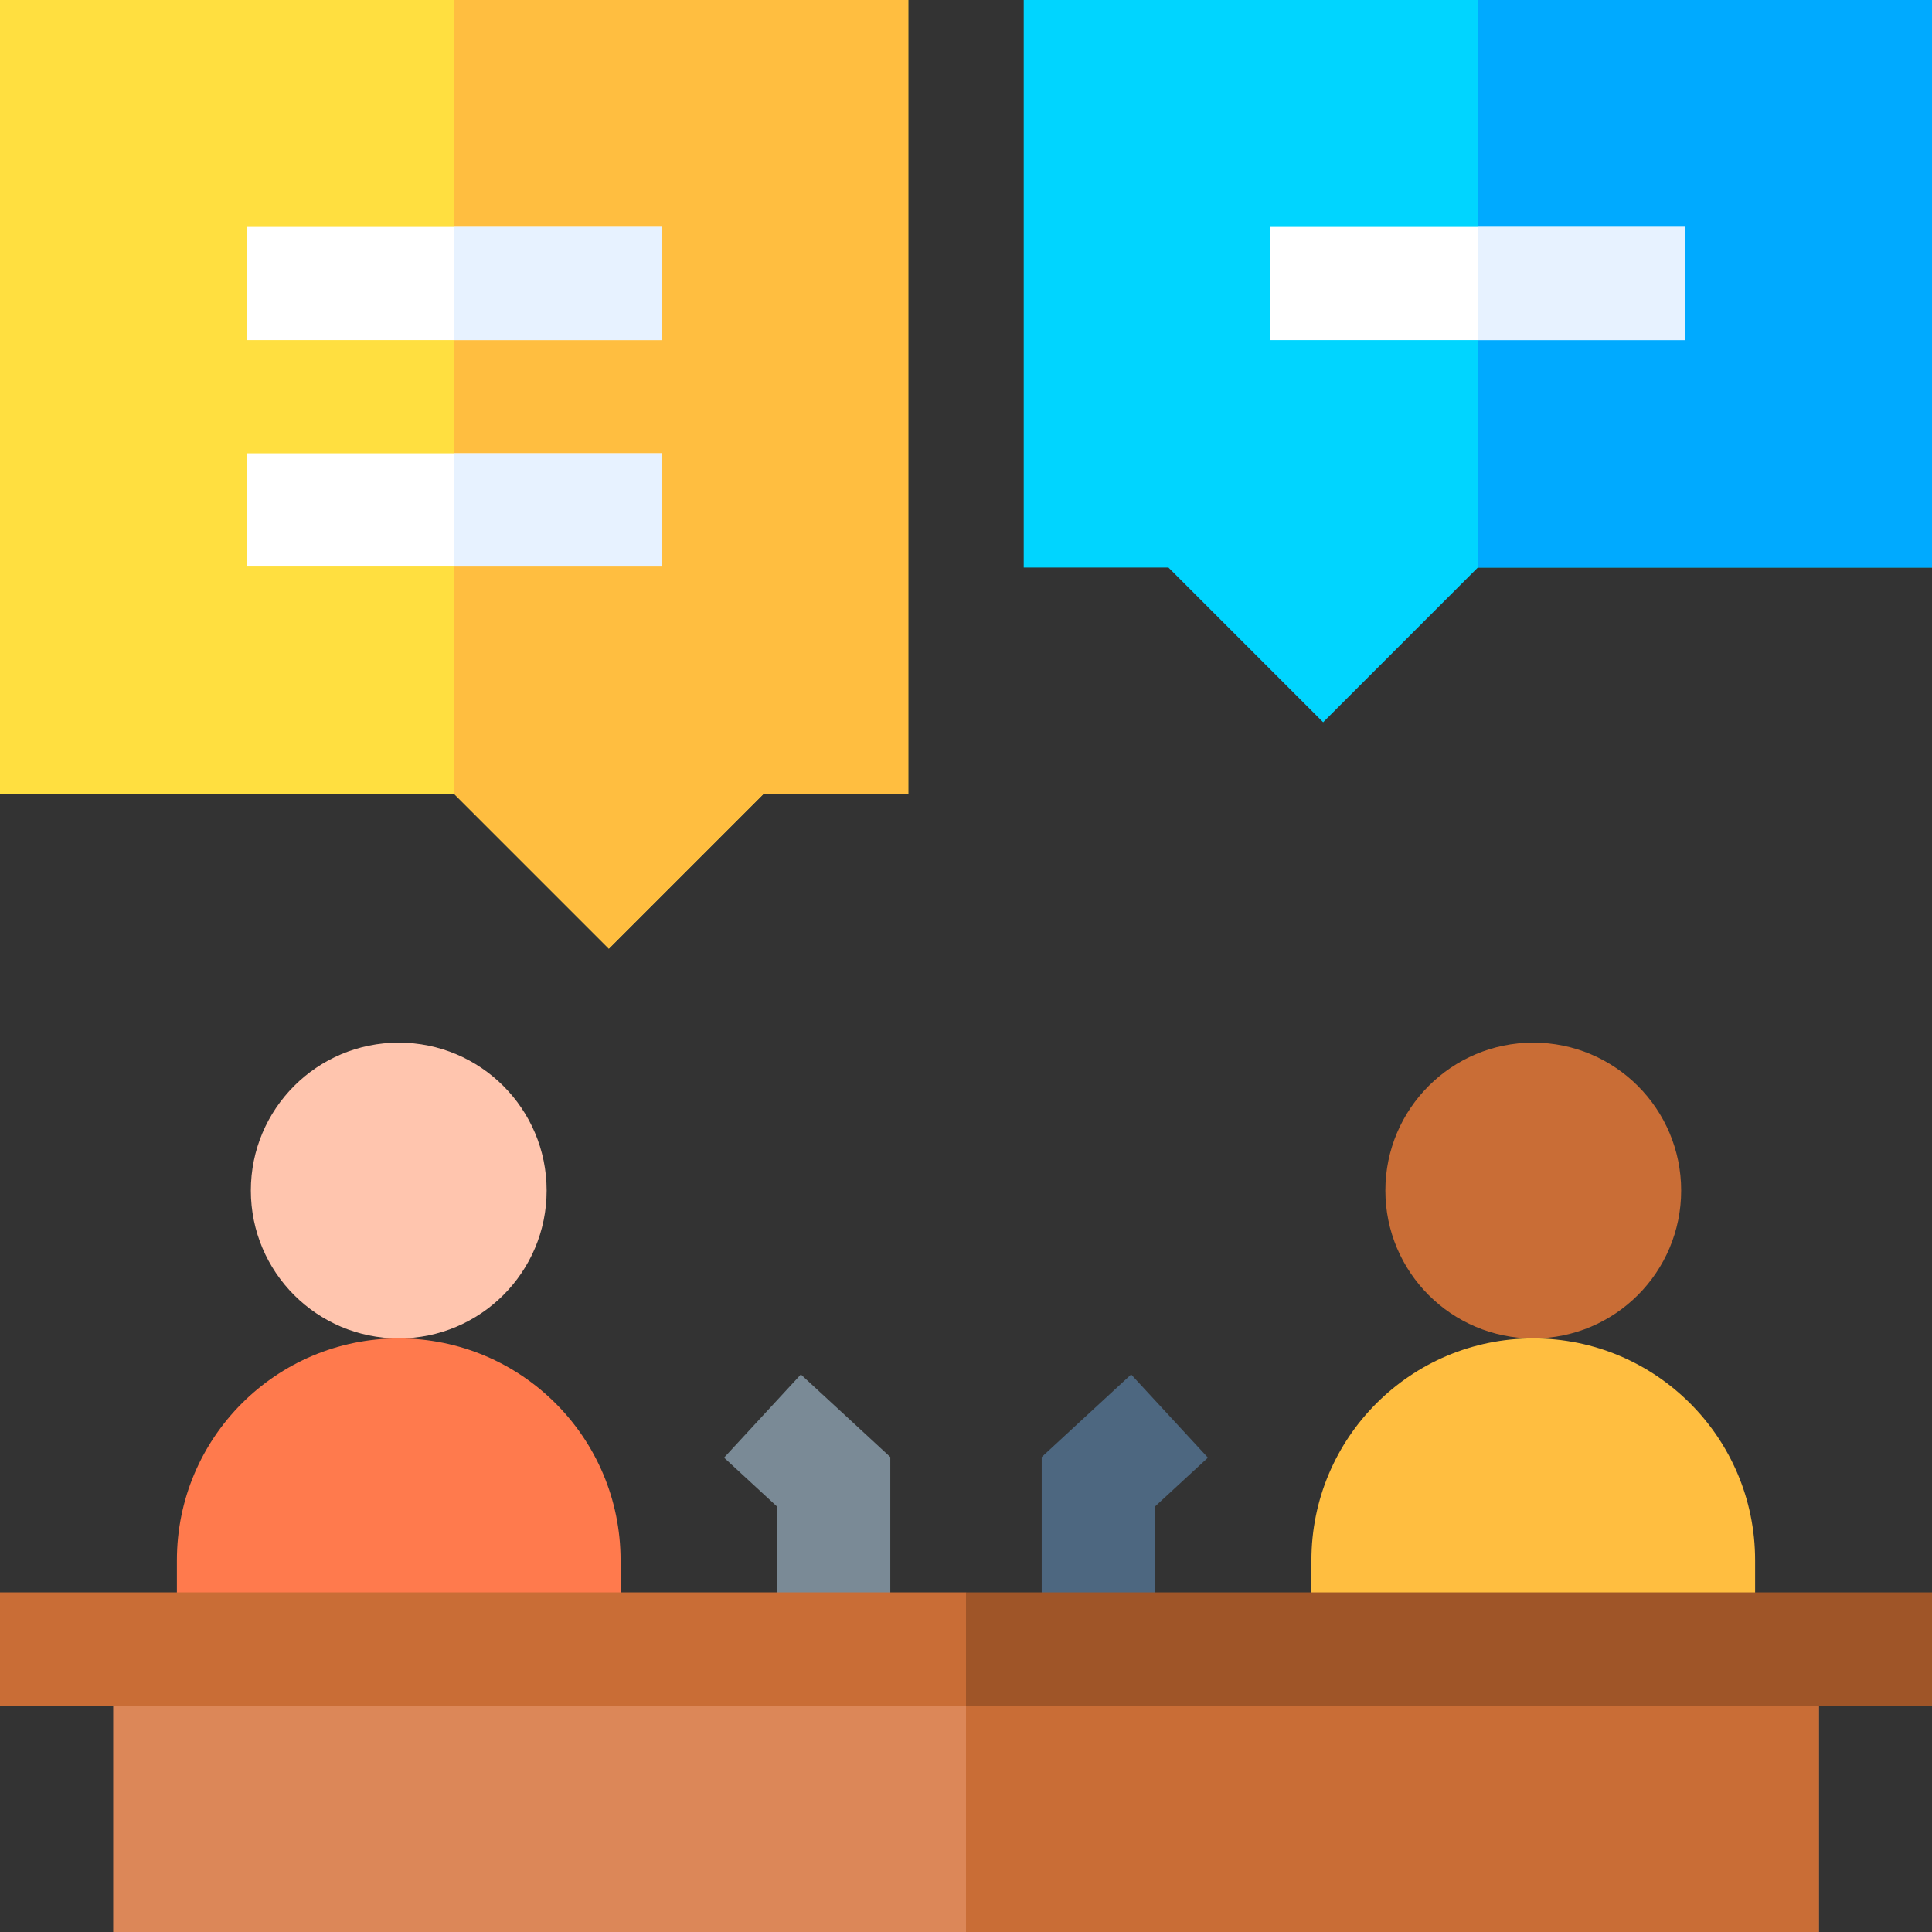 <svg id="Capa_1" enable-background="new 0 0 512 512" height="512" viewBox="0 0 512 512" width="512" xmlns="http://www.w3.org/2000/svg"><rect x="0" y="0" width="512" height="512" fill="#333333" stroke="none"/><g><g><circle cx="105.669" cy="315.498" fill="#ffc5ae" r="39.194"/><path d="m105.669 354.692c-32.47 0-58.791 26.322-58.791 58.791v23.517h117.582v-23.517c0-32.469-26.321-58.791-58.791-58.791z" fill="#ff7a4d"/></g><g><circle cx="406.331" cy="315.498" fill="#c96d36" r="39.194"/><path d="m406.331 354.692c-32.47 0-58.791 26.322-58.791 58.791v23.517h117.582v-23.517c0-32.469-26.322-58.791-58.791-58.791z" fill="#ffbe40"/></g><g><path d="m191.887 386.293 14.051 12.97v37.737h30v-50.872l-23.702-21.879z" fill="#7a8a96"/><path d="m299.764 364.249-23.702 21.879v50.872h30v-37.737l14.051-12.97z" fill="#4d6780"/></g><path d="m30 437h452v75h-452z" fill="#dc8758"/><path d="m256 437h226v75h-226z" fill="#c96d36"/><g><g><path d="m240.7 0v210.4h-38.35l-41 41-41-41h-120.35v-210.4z" fill="#ffdf40"/><path d="m240.7 0v210.4h-38.35l-41 41-41-41v-210.4z" fill="#ffbe40"/><path d="m65.35 60.13h110v30h-110z" fill="#fff"/><path d="m65.35 120.13h110v30h-110z" fill="#fff"/><g fill="#e7f2ff"><path d="m120.35 60.13h55v30h-55z"/><path d="m120.35 120.13h55v30h-55z"/></g></g><g><path d="m512 0v150.4h-120.35l-41 41-41-41h-38.35v-150.4z" fill="#00d5ff"/><path d="m391.65 0h120.35v150.4h-120.35z" fill="#0af"/><path d="m336.65 60.13h110v30h-110z" fill="#fff"/><path d="m391.65 60.13h55v30h-55z" fill="#e7f2ff"/></g></g><path d="m256 422 10 15-10 15h-256v-30z" fill="#c96d36"/><path d="m256 422h256v30h-256z" fill="#9f5528"/></g></svg>